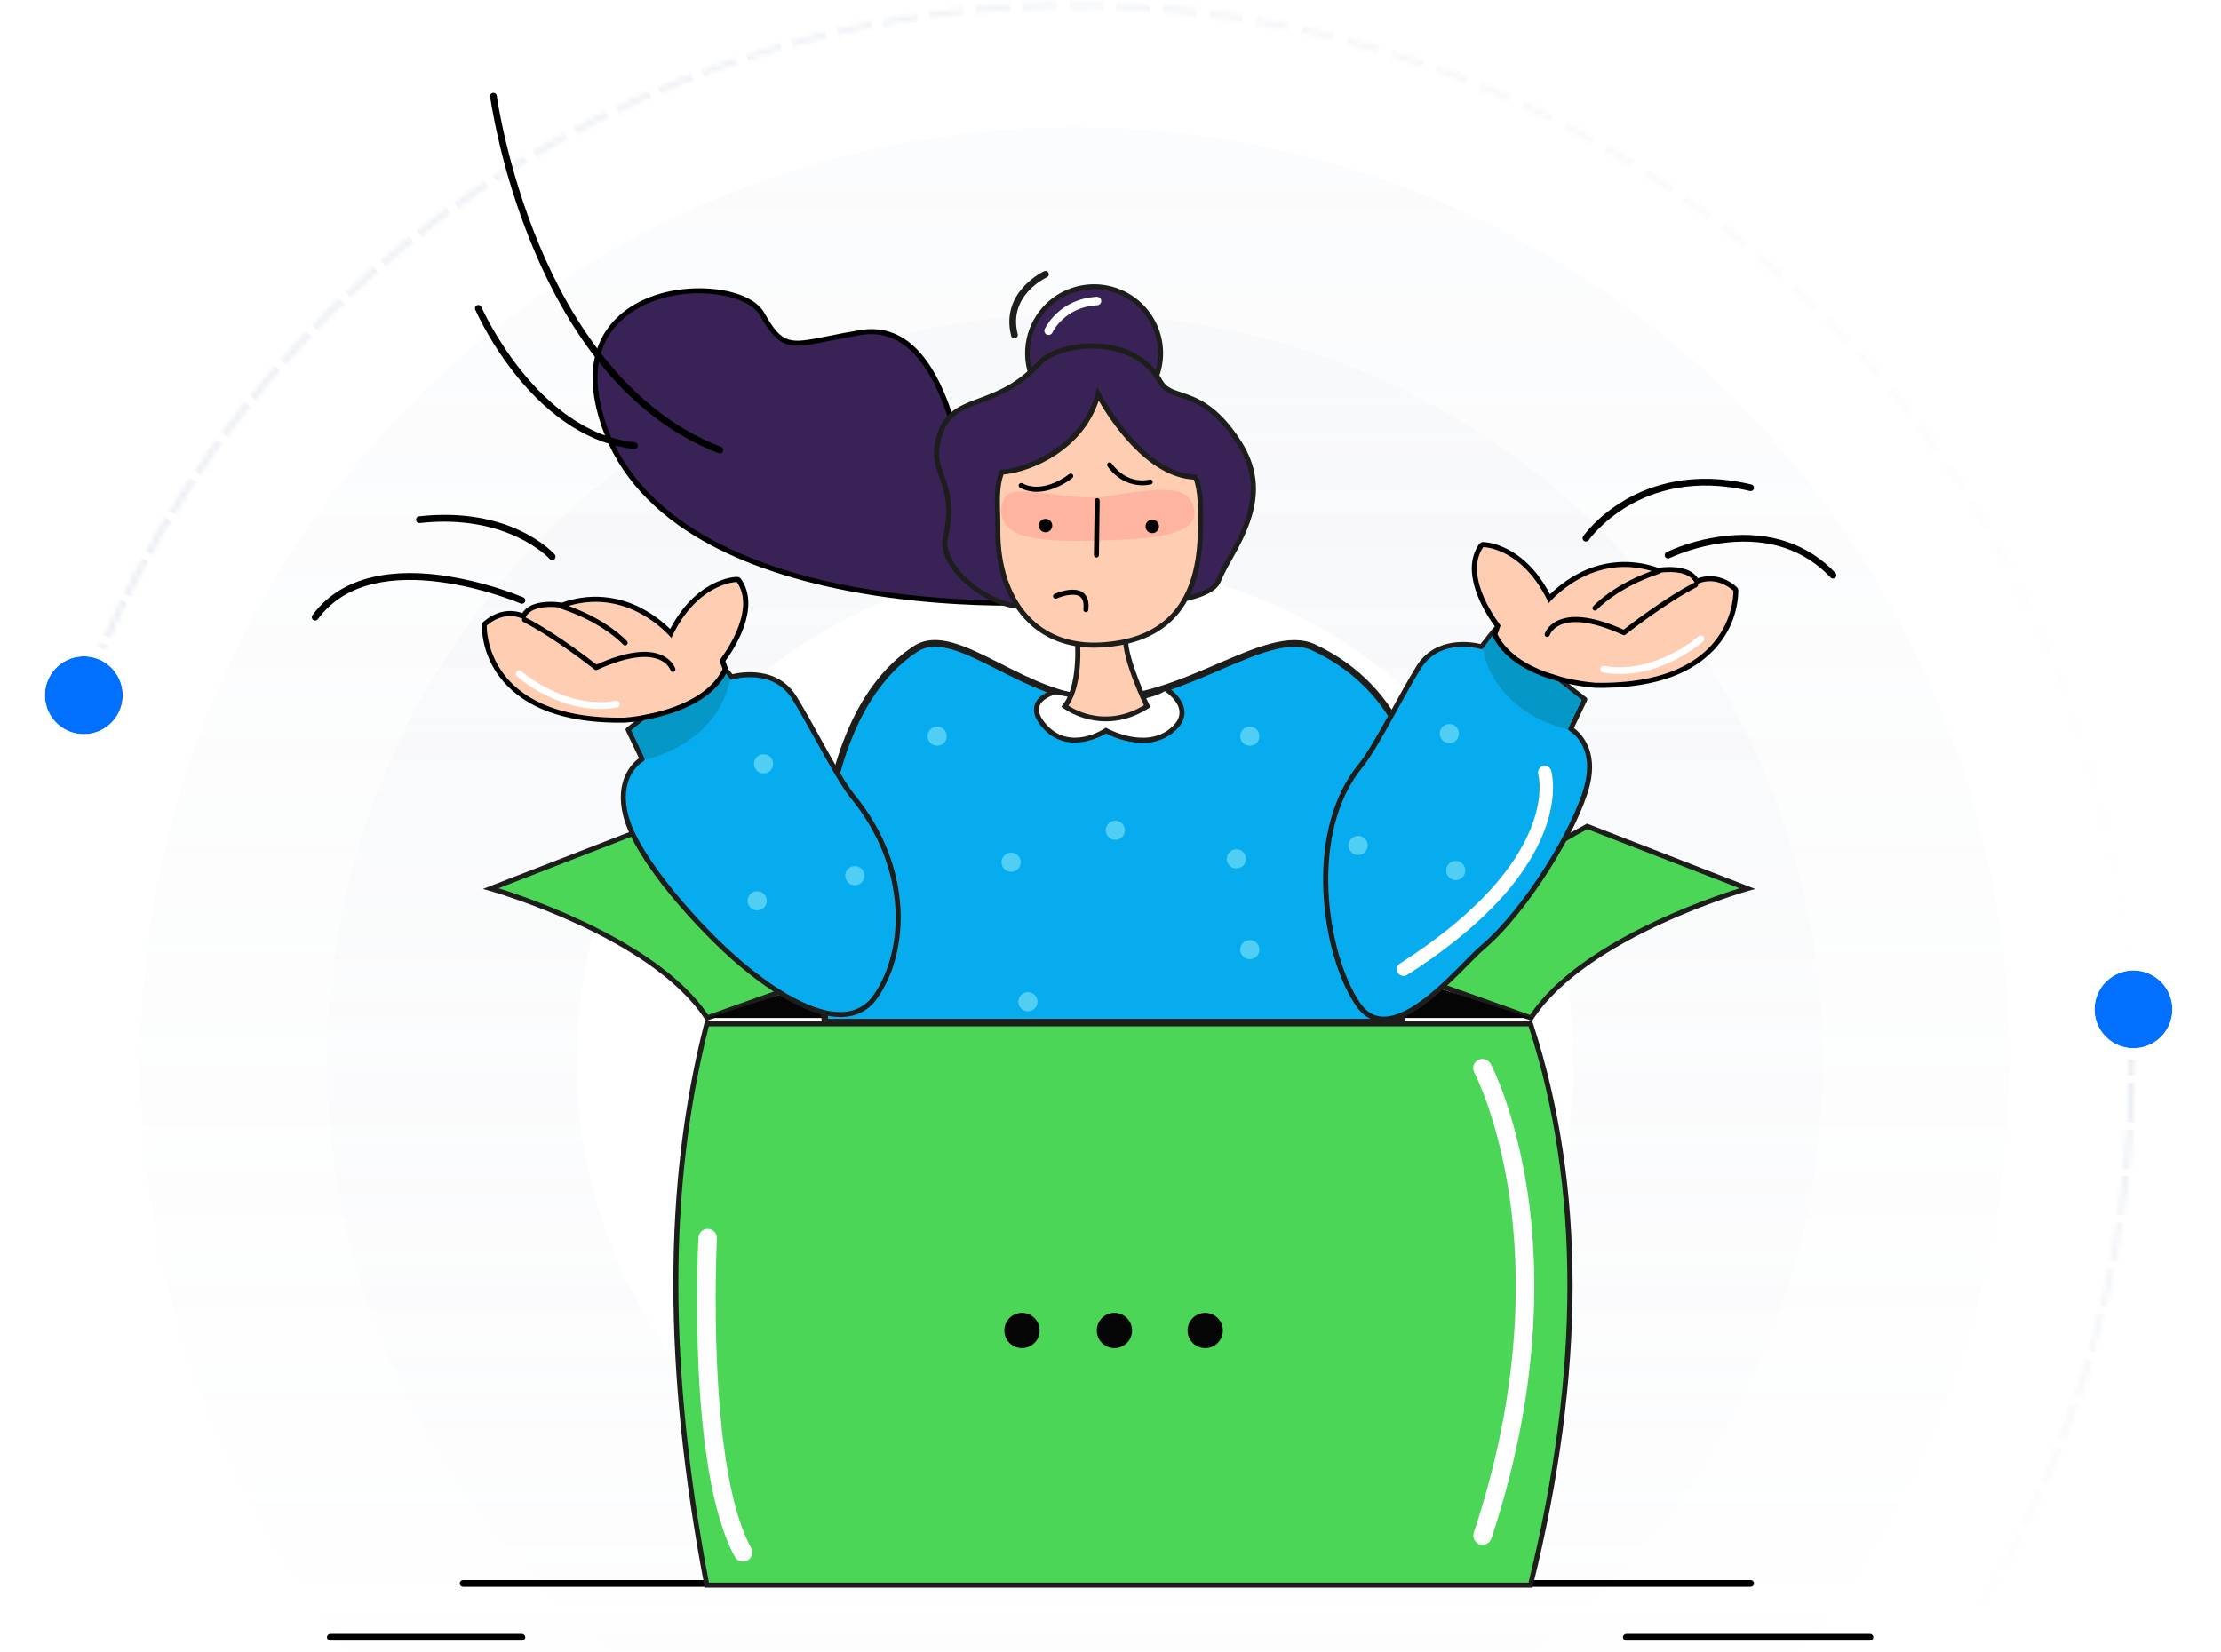 <svg width="406" height="302" viewBox="0 0 406 302" fill="none" xmlns="http://www.w3.org/2000/svg">
<mask id="mask0_14058_99867" style="mask-type:alpha" maskUnits="userSpaceOnUse" x="0" y="0" width="406" height="302">
<rect width="405.823" height="301.875" fill="#D9D9D9"/>
</mask>
<g mask="url(#mask0_14058_99867)">
<g opacity="0.5">
<mask id="path-2-inside-1_14058_99867" fill="white">
<path d="M389.978 202.565C391.994 156.308 377.371 110.86 348.758 74.459C320.146 38.057 279.438 13.112 234.015 4.144C188.591 -4.824 141.458 2.78 101.158 25.576C60.858 48.373 30.06 84.853 14.346 128.405L15.185 128.708C30.827 85.357 61.484 49.045 101.598 26.353C141.711 3.662 188.628 -3.907 233.842 5.02C279.056 13.946 319.576 38.777 348.056 75.01C376.537 111.244 391.093 156.483 389.086 202.526L389.978 202.565Z"/>
</mask>
<path d="M389.978 202.565C391.994 156.308 377.371 110.86 348.758 74.459C320.146 38.057 279.438 13.112 234.015 4.144C188.591 -4.824 141.458 2.78 101.158 25.576C60.858 48.373 30.06 84.853 14.346 128.405L15.185 128.708C30.827 85.357 61.484 49.045 101.598 26.353C141.711 3.662 188.628 -3.907 233.842 5.02C279.056 13.946 319.576 38.777 348.056 75.01C376.537 111.244 391.093 156.483 389.086 202.526L389.978 202.565Z" stroke="url(#paint0_linear_14058_99867)" stroke-width="2.848" stroke-dasharray="4.27 4.27" mask="url(#path-2-inside-1_14058_99867)"/>
</g>
<g opacity="0.5">
<mask id="path-3-inside-2_14058_99867" fill="white">
<path d="M14.604 260.572C30.489 304.063 61.43 340.422 101.818 363.061C142.206 385.699 189.369 393.118 234.758 383.973C280.146 374.827 320.755 349.723 349.225 313.21C377.695 276.697 392.14 231.192 389.943 184.943L389.051 184.986C391.238 231.021 376.859 276.316 348.521 312.661C320.182 349.006 279.76 373.994 234.581 383.098C189.402 392.201 142.457 384.816 102.254 362.282C62.052 339.748 31.254 303.556 15.442 260.266L14.604 260.572Z"/>
</mask>
<path d="M14.604 260.572C30.489 304.063 61.43 340.422 101.818 363.061C142.206 385.699 189.369 393.118 234.758 383.973C280.146 374.827 320.755 349.723 349.225 313.21C377.695 276.697 392.14 231.192 389.943 184.943L389.051 184.986C391.238 231.021 376.859 276.316 348.521 312.661C320.182 349.006 279.76 373.994 234.581 383.098C189.402 392.201 142.457 384.816 102.254 362.282C62.052 339.748 31.254 303.556 15.442 260.266L14.604 260.572Z" stroke="url(#paint1_linear_14058_99867)" stroke-width="2.848" stroke-dasharray="4.27 4.27" mask="url(#path-3-inside-2_14058_99867)"/>
</g>
<circle opacity="0.08" cx="196.502" cy="194.133" r="170.873" fill="url(#paint2_linear_14058_99867)"/>
<circle opacity="0.1" cx="196.505" cy="194.132" r="136.698" fill="url(#paint3_linear_14058_99867)"/>
<circle cx="196.504" cy="194.134" r="91.132" fill="white"/>
<g filter="url(#filter0_d_14058_99867)">
<circle cx="15.322" cy="125.09" r="7.12" transform="rotate(-2.504 15.322 125.09)" fill="#0170FF"/>
<circle cx="15.322" cy="125.09" r="8.138" transform="rotate(-2.504 15.322 125.09)" stroke="white" stroke-width="2.037"/>
</g>
<g filter="url(#filter1_d_14058_99867)">
<circle cx="389.993" cy="182.517" r="7.12" transform="rotate(-15.735 389.993 182.517)" fill="#0170FF"/>
<circle cx="389.993" cy="182.517" r="8.138" transform="rotate(-15.735 389.993 182.517)" stroke="white" stroke-width="2.037"/>
</g>
</g>
<path d="M320.021 290.14H84.656C84.493 290.14 84.336 290.075 84.221 289.96C84.106 289.844 84.041 289.688 84.041 289.525C84.041 289.362 84.106 289.206 84.221 289.091C84.336 288.975 84.493 288.911 84.656 288.911H320.021C320.184 288.911 320.34 288.975 320.455 289.091C320.571 289.206 320.635 289.362 320.635 289.525C320.635 289.688 320.571 289.844 320.455 289.96C320.34 290.075 320.184 290.14 320.021 290.14Z" fill="black"/>
<path d="M95.41 299.972H60.382C60.219 299.972 60.062 299.907 59.947 299.792C59.832 299.677 59.767 299.521 59.767 299.358C59.767 299.195 59.832 299.038 59.947 298.923C60.062 298.808 60.219 298.743 60.382 298.743H95.41C95.573 298.743 95.729 298.808 95.844 298.923C95.96 299.038 96.024 299.195 96.024 299.358C96.024 299.521 95.96 299.677 95.844 299.792C95.729 299.907 95.573 299.972 95.41 299.972Z" fill="black"/>
<path d="M341.837 299.972H297.283C297.12 299.972 296.964 299.907 296.849 299.792C296.734 299.677 296.669 299.521 296.669 299.358C296.669 299.195 296.734 299.038 296.849 298.923C296.964 298.808 297.12 298.743 297.283 298.743H341.837C342 298.743 342.156 298.808 342.271 298.923C342.387 299.038 342.451 299.195 342.451 299.358C342.451 299.521 342.387 299.677 342.271 299.792C342.156 299.907 342 299.972 341.837 299.972Z" fill="black"/>
<path d="M279.769 289.832H129.209C122.237 253.304 121.128 218.725 129.209 187.206H279.769C289.438 216.703 289.438 250.912 279.769 289.832Z" fill="#4BD657"/>
<path d="M280.129 290.293H128.828L128.758 289.918C121.19 250.262 121.19 216.626 128.758 187.092L128.847 186.745H280.098L280.202 187.052C285.03 201.779 287.478 217.901 287.478 234.985C287.478 252.069 285.02 270.536 280.212 289.943L280.129 290.293ZM129.59 289.371H279.41C288.892 250.997 288.901 216.786 279.434 187.666H129.569C122.142 216.894 122.142 250.17 129.59 289.371Z" fill="#1D1E1B"/>
<path d="M89.726 162.471C89.726 162.471 119.251 170.767 129.261 186.13L148.26 179.37C148.26 179.37 144.923 164.929 118.993 151.102L89.726 162.471Z" fill="#4BD657"/>
<path d="M129.074 186.686L128.874 186.379C119.072 171.323 89.894 162.993 89.6 162.91L88.272 162.538L119.023 150.592L119.211 150.693C132.678 157.874 139.97 165.23 143.715 170.137C147.805 175.496 148.674 179.112 148.708 179.263L148.8 179.662L129.074 186.686ZM91.139 162.412C96.915 164.222 120.498 172.263 129.446 185.571L147.694 179.078C146.923 176.694 141.856 163.866 118.962 151.606L91.139 162.412Z" fill="#1D1E1B"/>
<path d="M319.407 162.471C319.407 162.471 289.882 170.767 279.871 186.13L260.873 179.37C260.873 179.37 264.209 164.929 290.14 151.102L319.407 162.471Z" fill="#4BD657"/>
<path d="M280.058 186.687L260.332 179.666L260.424 179.266C260.457 179.116 261.327 175.499 265.417 170.14C269.162 165.224 276.454 157.877 289.921 150.697L290.109 150.595L320.86 162.542L319.532 162.913C319.225 162.996 290.059 171.342 280.258 186.382L280.058 186.687ZM261.438 179.082L279.686 185.574C288.634 172.267 312.216 164.225 317.993 162.416L290.17 151.609C267.285 163.854 262.209 176.694 261.438 179.082Z" fill="#1D1E1B"/>
<path d="M129.363 186.13L148.413 179.985H260.872L279.923 186.13H129.363Z" fill="#050505"/>
<path d="M186.822 246.508C188.603 246.508 190.048 245.063 190.048 243.281C190.048 241.5 188.603 240.055 186.822 240.055C185.04 240.055 183.595 241.5 183.595 243.281C183.595 245.063 185.04 246.508 186.822 246.508Z" fill="#050505"/>
<path d="M203.721 246.508C205.503 246.508 206.947 245.063 206.947 243.281C206.947 241.5 205.503 240.055 203.721 240.055C201.939 240.055 200.495 241.5 200.495 243.281C200.495 245.063 201.939 246.508 203.721 246.508Z" fill="#050505"/>
<path d="M220.313 246.508C222.095 246.508 223.539 245.063 223.539 243.281C223.539 241.5 222.095 240.055 220.313 240.055C218.531 240.055 217.087 241.5 217.087 243.281C217.087 245.063 218.531 246.508 220.313 246.508Z" fill="#050505"/>
<path d="M271.012 282.458C270.745 282.458 270.481 282.395 270.242 282.273C270.004 282.151 269.797 281.974 269.641 281.757C269.484 281.539 269.381 281.288 269.341 281.023C269.301 280.758 269.324 280.488 269.409 280.233C278.35 253.409 277.88 231.913 275.907 218.602C273.787 204.271 269.562 196.221 269.522 196.144C269.411 195.948 269.34 195.732 269.314 195.508C269.287 195.284 269.306 195.057 269.369 194.84C269.432 194.623 269.537 194.422 269.68 194.246C269.822 194.071 269.997 193.926 270.196 193.82C270.395 193.714 270.613 193.648 270.838 193.628C271.062 193.607 271.289 193.632 271.504 193.7C271.719 193.768 271.918 193.879 272.089 194.025C272.261 194.172 272.401 194.351 272.503 194.553C272.687 194.9 277.044 203.202 279.262 218.107C281.284 231.781 281.776 253.846 272.626 281.303C272.512 281.641 272.296 281.934 272.006 282.142C271.716 282.349 271.369 282.46 271.012 282.458Z" fill="white"/>
<path d="M135.815 285.531C135.513 285.531 135.215 285.45 134.955 285.296C134.694 285.142 134.48 284.92 134.334 284.655C125.599 268.745 127.574 228.02 127.676 226.296C127.687 226.074 127.742 225.857 127.838 225.656C127.933 225.455 128.067 225.275 128.232 225.126C128.397 224.977 128.589 224.862 128.799 224.788C129.008 224.713 129.23 224.681 129.452 224.692C129.674 224.703 129.891 224.758 130.092 224.854C130.293 224.949 130.473 225.083 130.622 225.248C130.77 225.413 130.886 225.605 130.96 225.815C131.035 226.024 131.067 226.246 131.056 226.468C131.034 226.883 129.028 267.949 137.302 283.026C137.444 283.284 137.516 283.574 137.511 283.867C137.507 284.161 137.426 284.448 137.276 284.701C137.127 284.954 136.914 285.163 136.659 285.309C136.404 285.454 136.115 285.531 135.821 285.531H135.815Z" fill="white"/>
<path d="M187.762 86.616C187.762 86.616 177.837 91.569 175.819 83.657C173.8 75.745 169.643 58.769 157.318 60.803C144.994 62.837 143.608 65.074 139.294 57.423C134.98 49.772 103.725 50.727 109.489 74.697C118.938 113.984 189.421 110.196 189.421 110.196L191.074 101.101L187.762 86.616Z" fill="#382256"/>
<path d="M184.563 110.74C178 110.74 165.667 110.309 152.915 107.618C141.943 105.304 132.795 101.798 125.725 97.192C116.845 91.409 111.238 83.872 109.053 74.793C107.79 69.541 108.186 65.025 110.233 61.368C111.963 58.295 114.894 55.856 118.71 54.359C126.582 51.265 137.18 52.691 139.709 57.183C143.052 63.123 144.318 62.868 151.385 61.445C153.053 61.11 154.946 60.729 157.257 60.348C169.855 58.277 174.156 75.134 176.206 83.239L176.283 83.547C176.737 85.332 177.659 86.555 179.023 87.178C182.419 88.733 187.522 86.232 187.572 86.207L188.097 85.946L191.56 101.079L191.541 101.174L189.824 110.629L189.461 110.647C189.39 110.647 187.59 110.74 184.563 110.74ZM127.762 53.619C124.78 53.607 121.821 54.148 119.036 55.217C114.341 57.06 106.917 62.029 109.938 74.574C114.759 94.63 136.055 103.119 153.075 106.708C170.094 110.297 186.416 109.839 189.025 109.738L190.592 101.094L187.43 87.267C185.962 87.904 181.767 89.452 178.618 88.011C176.986 87.264 175.892 85.839 175.364 83.768L175.287 83.46C173.29 75.622 169.142 59.309 157.383 61.251C155.087 61.629 153.204 62.007 151.545 62.342C144.478 63.771 142.56 64.155 138.885 57.632C137.549 55.25 132.986 53.619 127.762 53.619Z" fill="black"/>
<path d="M150.853 186.899C150.853 186.899 143.337 134.525 167.31 118.686C174.632 113.846 186.668 127.421 200.495 127.904C216.261 128.454 231.556 114.384 240.132 118.378C274.085 134.227 255.993 186.899 255.993 186.899H150.853Z" fill="#07ACEE"/>
<path d="M256.432 187.513H150.318L150.245 186.984C149.086 177.597 148.83 168.121 149.479 158.685C150.131 149.876 151.67 142.179 154.049 135.812C157.044 127.793 161.392 121.86 166.972 118.172C171.176 115.407 176.605 118.148 182.886 121.334C188.189 124.023 194.199 127.071 200.516 127.289C208.177 127.556 215.791 124.281 222.517 121.389C229.645 118.317 235.803 115.68 240.393 117.822C248.278 121.509 254.033 127.461 257.499 135.53C260.264 141.948 261.573 149.71 261.41 158.593C261.131 173.664 256.62 186.966 256.574 187.098L256.432 187.513ZM151.391 186.284H255.554C256.31 183.933 259.944 171.944 260.187 158.544C260.544 138.719 253.713 125.393 239.877 118.934C235.787 117.023 229.866 119.57 223.008 122.517C216.15 125.464 208.395 128.791 200.48 128.518C193.889 128.287 187.753 125.175 182.336 122.428C176.396 119.417 171.274 116.814 167.654 119.199C155.484 127.24 151.723 145.147 150.712 158.756C150.084 167.933 150.311 177.149 151.391 186.284Z" fill="#1D1D1B"/>
<path d="M192.967 126.475C192.967 126.475 186.514 128.057 191.123 132.974C195.732 137.89 202.185 133.588 202.185 133.588C202.185 133.588 209.252 137.583 214.168 133.588C219.084 129.594 212.939 125.827 212.939 125.827C212.939 125.827 207.715 129.806 192.967 126.475Z" fill="white"/>
<path d="M208.865 135.837C205.792 135.837 203.026 134.547 202.2 134.119C200.949 134.851 195.093 137.88 190.788 133.29C189.295 131.698 188.736 130.239 189.12 128.945C189.753 126.794 192.73 126.057 192.856 126.026L192.964 126.001L193.068 126.023C207.439 129.274 212.61 125.498 212.662 125.458L212.914 125.267L213.182 125.433C213.311 125.513 216.353 127.406 216.528 130.063C216.62 131.449 215.913 132.755 214.46 133.944C212.875 135.213 210.894 135.882 208.865 135.837ZM202.163 133.047L202.412 133.185C202.48 133.225 209.267 136.977 213.876 133.231C215.105 132.239 215.677 131.197 215.609 130.125C215.492 128.331 213.615 126.853 212.939 126.379C211.661 127.154 206.001 129.867 192.967 126.948C192.484 127.089 190.416 127.765 189.989 129.209C189.706 130.165 190.198 131.326 191.446 132.657C195.729 137.226 201.665 133.37 201.917 133.204L202.163 133.047Z" fill="#1D1D1B"/>
<path d="M196.808 115.306C196.808 115.306 198.037 124.831 194.657 129.133C194.657 129.133 201.417 134.356 209.713 129.133C209.713 129.133 204.489 118.378 206.026 115.306C207.562 112.233 196.808 115.306 196.808 115.306Z" fill="#FFCDB2"/>
<path d="M202.157 131.898C199.381 131.893 196.671 131.057 194.374 129.498L194.008 129.212L194.294 128.847C197.514 124.748 196.362 115.459 196.35 115.364L196.3 114.971L196.682 114.863C198.645 114.301 205.147 112.586 206.394 114.089C206.609 114.347 206.791 114.805 206.437 115.512C205.26 117.865 208.702 125.995 210.124 128.93L210.306 129.302L209.955 129.523C207.129 131.305 204.459 131.898 202.157 131.898ZM195.308 129.025C196.771 129.981 202.341 133.02 209.117 128.958C208.099 126.807 204.136 118.053 205.614 115.1C205.672 114.98 205.761 114.768 205.684 114.679C205.113 113.987 200.971 114.633 197.308 115.644C197.502 117.472 198.083 124.966 195.308 129.025Z" fill="#1D1D1B"/>
<path d="M185.439 61.869C185.302 61.869 185.17 61.824 185.062 61.741C184.954 61.657 184.876 61.54 184.842 61.408C182.79 53.358 190.782 49.621 190.865 49.584C190.939 49.551 191.018 49.533 191.099 49.53C191.179 49.528 191.26 49.541 191.336 49.569C191.411 49.598 191.481 49.641 191.539 49.697C191.598 49.752 191.646 49.818 191.679 49.892C191.712 49.965 191.731 50.045 191.733 50.126C191.736 50.206 191.723 50.287 191.694 50.362C191.665 50.438 191.622 50.507 191.567 50.566C191.512 50.625 191.445 50.673 191.372 50.706C191.064 50.844 184.237 54.064 186.035 61.104C186.055 61.182 186.059 61.264 186.047 61.343C186.035 61.423 186.008 61.5 185.967 61.57C185.925 61.639 185.871 61.699 185.806 61.748C185.741 61.796 185.667 61.831 185.589 61.85C185.54 61.864 185.489 61.87 185.439 61.869Z" fill="#1D1D1B"/>
<path d="M199.997 76.75C206.71 76.75 212.153 71.308 212.153 64.594C212.153 57.881 206.71 52.439 199.997 52.439C193.284 52.439 187.842 57.881 187.842 64.594C187.842 71.308 193.284 76.75 199.997 76.75Z" fill="#382256"/>
<path d="M200.003 77.205H199.813C197.318 77.167 194.89 76.391 192.837 74.974C190.783 73.557 189.196 71.563 188.275 69.244C187.354 66.925 187.142 64.385 187.664 61.945C188.186 59.505 189.42 57.275 191.209 55.536C192.692 54.097 194.506 53.044 196.491 52.469C198.476 51.895 200.572 51.817 202.595 52.242C204.617 52.668 206.504 53.584 208.09 54.909C209.675 56.234 210.911 57.929 211.688 59.844C212.465 61.759 212.76 63.836 212.546 65.891C212.333 67.947 211.618 69.918 210.464 71.633C209.31 73.347 207.753 74.752 205.929 75.724C204.105 76.695 202.07 77.204 200.003 77.205ZM200.003 52.894C196.902 52.872 193.918 54.083 191.71 56.261C189.501 58.438 188.248 61.404 188.226 64.505C188.204 67.607 189.415 70.59 191.592 72.799C193.77 75.008 196.736 76.261 199.838 76.283H200.009C203.08 76.28 206.027 75.071 208.214 72.915C210.401 70.76 211.653 67.831 211.701 64.761C211.746 61.659 210.558 58.667 208.397 56.441C206.236 54.216 203.28 52.94 200.178 52.894H200.003Z" fill="#1D1E1B"/>
<path d="M212.082 69.744C207.236 60.834 193.529 62.542 190.026 66.383C181.318 75.926 172.936 71.244 171.283 81.58C170.457 86.77 175.044 88.819 172.819 98.32C171.667 103.218 179.886 110.856 187.402 110.967C194.918 111.077 220.553 111.732 222.707 106.235C224.861 100.738 233.317 91.609 226.566 81.012C219.736 70.297 214.18 73.61 212.082 69.744Z" fill="#382256"/>
<path d="M194.851 111.502C192.7 111.502 190.531 111.477 188.42 111.443L187.39 111.428C182.114 111.351 176.965 107.793 174.411 104.52C172.663 102.277 171.935 100.037 172.365 98.215C173.659 92.725 172.626 89.812 171.717 87.24C171.081 85.442 170.487 83.743 170.835 81.509C171.79 75.515 174.964 74.326 178.983 72.823C182.216 71.612 185.879 70.242 189.686 66.063C191.852 63.688 197.14 62.339 201.976 62.929C206.757 63.51 210.487 65.851 212.478 69.517C213.191 70.823 214.365 71.216 215.987 71.757C218.787 72.694 222.621 73.972 226.941 80.753C232.417 89.357 228.189 96.956 225.098 102.511C224.36 103.763 223.702 105.06 223.125 106.395C221.469 110.647 208.177 111.502 194.851 111.502ZM199.647 63.722C195.49 63.722 191.821 65.098 190.368 66.693C186.41 71.029 182.471 72.503 179.306 73.686C175.422 75.14 172.614 76.188 171.744 81.654C171.437 83.657 171.962 85.175 172.586 86.933C173.539 89.621 174.617 92.672 173.262 98.424C172.897 99.961 173.569 101.936 175.136 103.955C177.561 107.062 182.431 110.435 187.402 110.509L188.432 110.524C196.319 110.653 220.326 111.038 222.274 106.072C222.865 104.7 223.541 103.366 224.299 102.078C227.276 96.725 231.366 89.397 226.17 81.263C222.025 74.759 218.372 73.539 215.702 72.66C214.015 72.098 212.558 71.612 211.676 69.984C209.833 66.585 206.349 64.416 201.872 63.872C201.134 63.777 200.391 63.727 199.647 63.722Z" fill="#1D1E1B"/>
<path d="M204.044 89.956C197.837 90.918 189.719 87.766 188.177 89.873C186.634 91.981 187.562 94.983 190.828 95.896C194.094 96.808 197.416 96.891 204.197 96.738C210.979 96.584 217.61 95.93 217.044 92.276C216.479 88.623 213.173 88.54 204.044 89.956Z" fill="#FFB49F"/>
<path d="M200.719 72.067C198.172 81.654 188.41 85.925 183.116 86.331C181.915 89.247 182.446 93.217 182.397 96.664C182.209 109.326 188.982 118.59 201.14 117.939C213.016 117.303 219.346 110.608 219.413 96.655C219.413 93.361 219.607 90.098 218.587 87.253C208.518 87.062 200.719 72.067 200.719 72.067Z" fill="#FFCDB2"/>
<path d="M199.976 118.431C195.219 118.431 191.102 116.876 188.008 113.898C183.986 110.03 181.828 103.906 181.936 96.658C181.936 95.804 181.936 94.894 181.899 94.012C181.829 91.269 181.752 88.432 182.689 86.156L182.797 85.891L183.079 85.87C188.801 85.43 197.914 80.821 200.286 71.948L200.593 70.798L201.143 71.852C201.22 72 208.933 86.601 218.618 86.792H218.925L219.032 87.099C219.954 89.683 219.926 92.63 219.896 95.484C219.896 95.874 219.896 96.267 219.896 96.661C219.862 103.636 218.24 108.998 215.072 112.599C211.975 116.123 207.301 118.074 201.186 118.403C200.771 118.421 200.369 118.431 199.976 118.431ZM183.442 86.764C182.683 88.826 182.753 91.45 182.827 93.988C182.852 94.879 182.876 95.797 182.864 96.67C182.763 103.664 184.818 109.544 188.653 113.235C191.818 116.28 196.132 117.748 201.131 117.478C213.068 116.842 218.903 110.03 218.968 96.655C218.968 96.258 218.968 95.865 218.968 95.472C218.999 92.691 219.026 90.055 218.258 87.701C209.581 87.277 202.769 76.593 200.842 73.26C197.886 82.17 188.853 86.232 183.442 86.764Z" fill="#1D1D1B"/>
<path d="M202.774 90.691C195.382 91.919 185.66 88.232 183.844 90.78C182.028 93.327 183.152 96.879 187.079 97.93C191.006 98.981 194.949 99.042 203.039 98.778C211.129 98.513 219.017 97.656 218.31 93.308C217.603 88.961 213.649 88.881 202.774 90.691Z" fill="#FFB49F"/>
<path d="M200.424 101.949C200.363 101.948 200.304 101.935 200.248 101.911C200.192 101.888 200.142 101.853 200.1 101.81C200.058 101.766 200.024 101.715 200.002 101.659C199.98 101.602 199.968 101.542 199.969 101.482L200.114 91.536C200.116 91.415 200.166 91.3 200.252 91.216C200.338 91.131 200.454 91.084 200.575 91.084C200.635 91.085 200.695 91.097 200.75 91.121C200.805 91.145 200.856 91.18 200.898 91.224C200.94 91.267 200.973 91.318 200.995 91.374C201.017 91.431 201.028 91.491 201.026 91.551L200.882 101.494C200.88 101.615 200.831 101.73 200.746 101.815C200.66 101.9 200.545 101.948 200.424 101.949Z" fill="black"/>
<path d="M191.673 61.245C191.562 61.246 191.452 61.222 191.351 61.175C191.167 61.089 191.024 60.933 190.955 60.743C190.885 60.552 190.894 60.342 190.979 60.157C191.083 59.933 193.606 54.627 200.504 54.273C200.708 54.263 200.907 54.334 201.058 54.471C201.21 54.608 201.3 54.799 201.311 55.003C201.321 55.207 201.249 55.406 201.113 55.557C200.976 55.709 200.785 55.8 200.581 55.81C194.648 56.117 192.472 60.612 192.38 60.803C192.317 60.937 192.217 61.05 192.092 61.129C191.967 61.207 191.821 61.248 191.673 61.245Z" fill="white"/>
<path d="M189.51 89.925C188.44 89.932 187.384 89.674 186.437 89.176C186.335 89.116 186.26 89.018 186.227 88.904C186.195 88.79 186.208 88.668 186.263 88.563C186.318 88.458 186.412 88.378 186.525 88.341C186.637 88.303 186.76 88.311 186.868 88.361C190.813 90.442 195.382 86.733 195.425 86.696C195.471 86.654 195.525 86.623 195.584 86.603C195.643 86.582 195.705 86.574 195.767 86.579C195.829 86.583 195.889 86.601 195.945 86.629C196 86.658 196.049 86.697 196.088 86.745C196.128 86.793 196.157 86.848 196.175 86.908C196.193 86.967 196.198 87.03 196.191 87.092C196.184 87.153 196.164 87.213 196.134 87.267C196.103 87.321 196.061 87.368 196.012 87.406C195.849 87.538 192.905 89.925 189.51 89.925Z" fill="black"/>
<path d="M208.908 88.739C207.276 88.739 204.606 88.214 202.455 85.264C202.384 85.165 202.354 85.042 202.373 84.921C202.393 84.8 202.459 84.692 202.558 84.62C202.657 84.549 202.781 84.519 202.902 84.538C203.022 84.558 203.13 84.624 203.202 84.723C206.118 88.749 209.962 87.734 210.14 87.688C210.256 87.656 210.38 87.671 210.486 87.728C210.592 87.785 210.672 87.881 210.709 87.996C210.742 88.112 210.729 88.236 210.671 88.343C210.614 88.449 210.517 88.529 210.401 88.564C209.913 88.684 209.411 88.743 208.908 88.739Z" fill="black"/>
<path d="M135.508 176.298C127.399 169.468 116.307 156.75 114.386 149.12C112.466 141.491 117.397 138.787 117.397 138.787L114.82 133.407L131.215 120.634L133.704 123.799C133.704 123.799 141.463 121.427 145.258 127.652C149.052 133.877 153.151 142.302 155.864 145.608C165.927 157.862 166.234 173.225 160.089 182.136C153.944 191.047 139.674 179.81 135.508 176.298Z" fill="#07ACEE"/>
<path d="M153.624 185.958C147.252 185.958 139.457 180.228 135.21 176.651C127.857 170.454 116.009 157.453 113.938 149.234C112.27 142.609 115.656 139.475 116.808 138.627L114.405 133.607C114.36 133.512 114.349 133.404 114.373 133.302C114.397 133.2 114.455 133.109 114.537 133.044L130.933 120.271C131.03 120.197 131.151 120.164 131.272 120.179C131.392 120.194 131.503 120.256 131.578 120.351L133.883 123.276C135.419 122.911 142.157 121.678 145.651 127.412C147.12 129.824 148.631 132.559 150.094 135.204C152.405 139.377 154.583 143.319 156.221 145.316C166.862 158.274 166.413 173.778 160.467 182.397C159.85 183.345 159.034 184.147 158.076 184.747C157.118 185.347 156.04 185.731 154.918 185.872C154.489 185.931 154.057 185.959 153.624 185.958ZM115.398 133.542L117.813 138.587C117.866 138.695 117.876 138.819 117.84 138.934C117.804 139.048 117.725 139.144 117.619 139.202C117.432 139.306 113.029 141.854 114.832 149.019C116.765 156.701 128.253 169.606 135.806 175.954C139.948 179.447 147.541 185.046 153.603 185.046C154.002 185.047 154.4 185.021 154.795 184.969C155.788 184.843 156.742 184.503 157.591 183.973C158.439 183.442 159.163 182.734 159.711 181.896C165.457 173.56 165.857 158.544 155.508 145.922C153.818 143.86 151.618 139.884 149.289 135.671C147.829 133.035 146.324 130.306 144.861 127.913C141.306 122.075 134.144 124.167 133.84 124.26C133.751 124.286 133.657 124.286 133.569 124.259C133.481 124.231 133.403 124.178 133.345 124.106L131.136 121.304L115.398 133.542Z" fill="#1D1D1B"/>
<path d="M117.939 138.907C117.939 138.907 130.933 136.366 133.492 124.18L131.129 120.993L115.413 133.49L117.939 138.907Z" fill="#0598C6"/>
<path d="M156.258 161.863C157.225 161.863 158.009 161.078 158.009 160.111C158.009 159.144 157.225 158.36 156.258 158.36C155.291 158.36 154.506 159.144 154.506 160.111C154.506 161.078 155.291 161.863 156.258 161.863Z" fill="#51CEF4"/>
<path d="M171.314 136.359C172.281 136.359 173.065 135.575 173.065 134.608C173.065 133.64 172.281 132.856 171.314 132.856C170.347 132.856 169.562 133.64 169.562 134.608C169.562 135.575 170.347 136.359 171.314 136.359Z" fill="#51CEF4"/>
<path d="M203.884 153.566C204.851 153.566 205.635 152.782 205.635 151.815C205.635 150.848 204.851 150.063 203.884 150.063C202.917 150.063 202.132 150.848 202.132 151.815C202.132 152.782 202.917 153.566 203.884 153.566Z" fill="#51CEF4"/>
<path d="M228.465 136.359C229.433 136.359 230.217 135.575 230.217 134.608C230.217 133.64 229.433 132.856 228.465 132.856C227.498 132.856 226.714 133.64 226.714 134.608C226.714 135.575 227.498 136.359 228.465 136.359Z" fill="#51CEF4"/>
<path d="M228.465 175.382C229.433 175.382 230.217 174.598 230.217 173.631C230.217 172.663 229.433 171.879 228.465 171.879C227.498 171.879 226.714 172.663 226.714 173.631C226.714 174.598 227.498 175.382 228.465 175.382Z" fill="#51CEF4"/>
<path d="M187.906 184.908C188.874 184.908 189.658 184.123 189.658 183.156C189.658 182.189 188.874 181.405 187.906 181.405C186.939 181.405 186.155 182.189 186.155 183.156C186.155 184.123 186.939 184.908 187.906 184.908Z" fill="#51CEF4"/>
<path d="M184.834 159.404C185.801 159.404 186.585 158.62 186.585 157.653C186.585 156.685 185.801 155.901 184.834 155.901C183.866 155.901 183.082 156.685 183.082 157.653C183.082 158.62 183.866 159.404 184.834 159.404Z" fill="#51CEF4"/>
<path d="M226.007 158.79C226.975 158.79 227.759 158.006 227.759 157.038C227.759 156.071 226.975 155.287 226.007 155.287C225.04 155.287 224.256 156.071 224.256 157.038C224.256 158.006 225.04 158.79 226.007 158.79Z" fill="#51CEF4"/>
<path d="M138.412 166.456C139.379 166.456 140.163 165.672 140.163 164.705C140.163 163.737 139.379 162.953 138.412 162.953C137.444 162.953 136.66 163.737 136.66 164.705C136.66 165.672 137.444 166.456 138.412 166.456Z" fill="#51CEF4"/>
<path d="M139.58 141.417C140.547 141.417 141.331 140.633 141.331 139.665C141.331 138.698 140.547 137.914 139.58 137.914C138.612 137.914 137.828 138.698 137.828 139.665C137.828 140.633 138.612 141.417 139.58 141.417Z" fill="#51CEF4"/>
<path d="M88.982 114.399C88.982 114.399 88.303 131.646 114.138 131.225C114.138 131.225 128.121 130.399 132.119 122.351L131.526 120.738C131.526 120.738 138.544 111.95 134.687 106.417C134.687 106.417 127.411 106.524 122.704 116.658C122.704 116.658 114.7 106.794 102.775 111.167C102.775 111.167 96.875 110.036 95.886 113.318C95.898 113.324 92.58 111.253 88.982 114.399Z" fill="#FFCDB2"/>
<path d="M91.256 113.011C92.007 112.727 92.81 112.607 93.611 112.66C94.412 112.713 95.192 112.937 95.899 113.318C96.206 112.307 96.974 111.714 97.893 111.376C99.961 110.62 102.788 111.161 102.788 111.161C114.713 106.788 122.717 116.652 122.717 116.652C125.636 110.353 129.551 107.928 132.098 106.994C132.926 106.668 133.8 106.471 134.688 106.41C138.544 111.941 131.526 120.732 131.526 120.732L132.119 122.345C130.386 125.833 126.776 127.965 123.242 129.262C120.305 130.307 117.245 130.965 114.138 131.219C88.303 131.64 88.982 114.393 88.982 114.393C89.648 113.794 90.419 113.323 91.256 113.004V113.011ZM90.949 112.135C90.004 112.493 89.133 113.022 88.38 113.696C88.287 113.779 88.211 113.881 88.158 113.994C88.105 114.108 88.076 114.231 88.073 114.356C88.15 118.51 89.829 122.473 92.759 125.418C97.266 130.027 104.471 132.288 114.172 132.132H114.212C117.41 131.873 120.559 131.195 123.58 130.116C128.223 128.414 131.382 125.931 132.967 122.742C133.024 122.629 133.056 122.506 133.063 122.38C133.07 122.254 133.051 122.128 133.007 122.01L132.592 120.877C133.993 118.975 139.211 111.238 135.465 105.867C135.379 105.742 135.263 105.64 135.128 105.571C134.993 105.502 134.843 105.468 134.691 105.47C133.699 105.532 132.722 105.748 131.797 106.109C129.123 107.09 125.421 109.431 122.499 115.02C121.066 113.613 119.448 112.408 117.69 111.437C115.433 110.16 112.926 109.387 110.342 109.171C107.758 108.956 105.157 109.303 102.72 110.19C101.927 110.07 99.512 109.787 97.592 110.497C96.73 110.785 95.986 111.346 95.472 112.095C94.01 111.575 92.412 111.586 90.958 112.126L90.949 112.135Z" fill="black"/>
<path d="M123.156 122.84H123.131C123.014 122.875 122.888 122.862 122.78 122.804C122.672 122.747 122.591 122.649 122.554 122.533C122.535 122.477 122.145 121.331 120.575 120.64C118.864 119.881 115.493 119.586 109.169 122.483C109.091 122.518 109.004 122.531 108.919 122.52C108.834 122.51 108.754 122.476 108.687 122.422C108.613 122.367 101.423 116.658 95.689 113.739C95.633 113.712 95.583 113.675 95.542 113.628C95.501 113.582 95.469 113.528 95.449 113.469C95.429 113.41 95.421 113.348 95.425 113.286C95.43 113.225 95.447 113.164 95.475 113.109C95.503 113.054 95.542 113.004 95.589 112.964C95.637 112.925 95.692 112.894 95.751 112.876C95.81 112.858 95.873 112.852 95.934 112.858C95.996 112.864 96.056 112.882 96.111 112.912C101.356 115.582 107.771 120.529 109.04 121.516C114.264 119.168 118.292 118.597 120.993 119.81C122.941 120.689 123.42 122.201 123.451 122.268C123.486 122.383 123.475 122.507 123.42 122.614C123.365 122.721 123.27 122.802 123.156 122.84Z" fill="black"/>
<path d="M114.433 117.994C114.346 118.025 114.251 118.03 114.162 118.007C114.072 117.985 113.991 117.936 113.929 117.868C113.892 117.828 110.196 113.8 102.523 111.283C102.406 111.245 102.309 111.162 102.254 111.052C102.198 110.942 102.188 110.815 102.227 110.698C102.265 110.581 102.348 110.484 102.458 110.428C102.568 110.373 102.695 110.363 102.812 110.401C110.736 113.001 114.463 117.075 114.617 117.247C114.658 117.292 114.69 117.345 114.71 117.403C114.731 117.46 114.74 117.521 114.737 117.582C114.734 117.642 114.718 117.702 114.692 117.757C114.666 117.812 114.629 117.861 114.583 117.902C114.539 117.942 114.488 117.973 114.433 117.994Z" fill="black"/>
<path d="M112.885 129.329L112.78 129.36C102.981 131.087 94.842 123.961 94.501 123.657C94.379 123.548 94.305 123.395 94.295 123.232C94.285 123.069 94.341 122.908 94.45 122.786C94.559 122.664 94.712 122.59 94.875 122.58C95.039 122.571 95.199 122.626 95.321 122.735C95.401 122.806 103.365 129.768 112.565 128.143C112.72 128.109 112.883 128.137 113.018 128.22C113.153 128.303 113.251 128.436 113.291 128.59C113.331 128.744 113.309 128.907 113.231 129.045C113.153 129.184 113.025 129.287 112.872 129.332L112.885 129.329Z" fill="white"/>
<path d="M271.012 173.225C279.121 166.395 288.219 151.219 290.136 143.59C292.054 135.96 287.125 133.256 287.125 133.256L289.7 127.876L273.307 115.103L270.816 118.268C270.816 118.268 263.057 115.896 259.265 122.121C255.474 128.346 251.369 136.771 248.656 140.078C238.593 152.331 242.129 174.762 248.275 183.672C254.42 192.583 266.846 176.737 271.012 173.225Z" fill="#07ACEE"/>
<path d="M252.948 186.815C252.767 186.815 252.589 186.816 252.41 186.794C250.613 186.634 249.095 185.672 247.896 183.933C244.596 179.152 242.311 171.188 241.926 163.15C241.472 153.64 243.736 145.328 248.299 139.798C249.94 137.8 252.118 133.858 254.426 129.686C255.888 127.04 257.4 124.305 258.872 121.893C262.366 116.16 269.116 117.392 270.64 117.758L272.945 114.832C273.02 114.736 273.13 114.674 273.251 114.659C273.372 114.644 273.494 114.678 273.59 114.753L289.983 127.526C290.067 127.589 290.126 127.68 290.15 127.783C290.174 127.886 290.161 127.993 290.115 128.088L287.712 133.109C288.864 133.957 292.251 137.103 290.582 143.715C288.622 151.505 279.342 166.822 271.31 173.591L271.003 173.237L271.31 173.591C270.585 174.205 269.58 175.216 268.419 176.393C264.283 180.566 258.107 186.815 252.948 186.815ZM267.39 118.268C264.95 118.268 261.711 119.002 259.665 122.36C258.205 124.754 256.697 127.483 255.237 130.119C252.911 134.331 250.711 138.307 249.018 140.369C244.6 145.749 242.412 153.824 242.855 163.107C243.223 170.862 245.503 178.833 248.659 183.411C249.71 184.947 250.966 185.74 252.496 185.869C252.65 185.881 252.807 185.888 252.966 185.888C257.729 185.888 263.746 179.801 267.768 175.726C268.948 174.534 269.964 173.505 270.72 172.866C278.632 166.201 287.764 151.133 289.694 143.473C291.501 136.307 287.098 133.76 286.907 133.64C286.801 133.583 286.721 133.487 286.686 133.372C286.65 133.257 286.661 133.132 286.717 133.026L289.132 127.98L273.391 115.72L271.184 118.523C271.126 118.595 271.048 118.649 270.959 118.676C270.87 118.703 270.775 118.704 270.687 118.676C269.609 118.392 268.498 118.255 267.384 118.268H267.39Z" fill="#1D1D1B"/>
<path d="M286.581 133.376C286.581 133.376 273.59 130.835 271.027 118.649L273.393 115.462L289.11 127.959L286.581 133.376Z" fill="#0598C6"/>
<path d="M248.262 156.332C249.229 156.332 250.014 155.548 250.014 154.58C250.014 153.613 249.229 152.829 248.262 152.829C247.295 152.829 246.511 153.613 246.511 154.58C246.511 155.548 247.295 156.332 248.262 156.332Z" fill="#51CEF4"/>
<path d="M266.111 160.925C267.079 160.925 267.863 160.141 267.863 159.174C267.863 158.207 267.079 157.422 266.111 157.422C265.144 157.422 264.36 158.207 264.36 159.174C264.36 160.141 265.144 160.925 266.111 160.925Z" fill="#51CEF4"/>
<path d="M264.94 135.886C265.908 135.886 266.692 135.102 266.692 134.135C266.692 133.167 265.908 132.383 264.94 132.383C263.973 132.383 263.189 133.167 263.189 134.135C263.189 135.102 263.973 135.886 264.94 135.886Z" fill="#51CEF4"/>
<path d="M316.853 108.017C316.853 108.017 317.529 125.264 291.694 124.843C291.694 124.843 277.714 124.017 273.716 115.97L274.306 114.359C274.306 114.359 267.292 105.569 271.148 100.035C271.148 100.035 278.42 100.142 283.115 110.276C283.115 110.276 291.12 100.413 303.048 104.785C303.048 104.785 308.944 103.657 309.934 106.936C309.934 106.945 313.262 104.859 316.853 108.017Z" fill="#FFCDB2"/>
<path d="M314.576 106.631C315.414 106.949 316.186 107.419 316.853 108.017C316.853 108.017 317.529 125.264 291.694 124.843C288.588 124.589 285.529 123.931 282.593 122.886C279.059 121.589 275.449 119.46 273.716 115.969L274.306 114.359C274.306 114.359 267.291 105.568 271.147 100.034C272.035 100.097 272.908 100.294 273.737 100.618C276.282 101.54 280.19 103.977 283.115 110.276C283.115 110.276 291.119 100.412 303.047 104.785C303.047 104.785 305.874 104.244 307.942 105.003C308.864 105.338 309.629 105.925 309.933 106.945C310.64 106.564 311.42 106.339 312.221 106.286C313.022 106.233 313.825 106.353 314.576 106.638V106.631ZM314.883 105.765C313.429 105.227 311.831 105.216 310.37 105.734C309.856 104.985 309.111 104.424 308.25 104.136C306.326 103.433 303.911 103.715 303.121 103.829C300.684 102.943 298.084 102.596 295.499 102.811C292.915 103.027 290.408 103.799 288.151 105.077C286.393 106.047 284.775 107.252 283.343 108.659C280.417 103.07 276.718 100.729 274.045 99.749C273.118 99.387 272.14 99.171 271.147 99.109C270.996 99.107 270.845 99.141 270.71 99.211C270.575 99.28 270.459 99.381 270.373 99.506C266.63 104.877 271.845 112.614 273.249 114.516L272.831 115.65C272.788 115.768 272.769 115.894 272.777 116.02C272.784 116.146 272.817 116.268 272.874 116.381C274.456 119.573 277.615 122.053 282.261 123.755C285.283 124.833 288.432 125.509 291.629 125.768H291.67C301.37 125.925 308.569 123.666 313.083 119.054C316.017 116.106 317.696 112.136 317.769 107.977C317.764 107.852 317.734 107.73 317.681 107.616C317.628 107.503 317.554 107.401 317.461 107.317C316.708 106.643 315.837 106.114 314.892 105.756L314.883 105.765Z" fill="black"/>
<path d="M282.676 116.458H282.7C282.818 116.494 282.945 116.481 283.054 116.424C283.163 116.366 283.244 116.268 283.281 116.151C283.3 116.095 283.687 114.949 285.257 114.258C286.972 113.502 290.342 113.204 296.666 116.102C296.744 116.136 296.83 116.149 296.915 116.139C297 116.129 297.08 116.096 297.148 116.043C297.219 115.985 304.409 110.276 310.146 107.357C310.202 107.33 310.252 107.293 310.293 107.246C310.334 107.2 310.366 107.146 310.386 107.087C310.406 107.029 310.414 106.966 310.41 106.905C310.405 106.843 310.388 106.782 310.36 106.727C310.332 106.672 310.293 106.623 310.245 106.583C310.198 106.543 310.143 106.513 310.084 106.494C310.025 106.476 309.962 106.47 309.901 106.476C309.839 106.482 309.779 106.501 309.725 106.53C304.48 109.2 298.064 114.147 296.792 115.134C291.568 112.786 287.543 112.215 284.842 113.431C282.894 114.31 282.415 115.819 282.384 115.89C282.35 116.004 282.362 116.126 282.417 116.232C282.471 116.338 282.564 116.419 282.676 116.458Z" fill="black"/>
<path d="M291.403 111.619C291.49 111.65 291.584 111.655 291.674 111.633C291.764 111.61 291.844 111.562 291.906 111.493C291.943 111.453 295.64 107.425 303.309 104.908C303.371 104.893 303.429 104.865 303.48 104.826C303.531 104.788 303.574 104.739 303.605 104.683C303.636 104.627 303.655 104.565 303.661 104.501C303.667 104.437 303.66 104.373 303.64 104.312C303.62 104.252 303.588 104.195 303.545 104.148C303.503 104.1 303.45 104.062 303.392 104.035C303.334 104.008 303.271 103.994 303.207 103.993C303.143 103.992 303.079 104.004 303.02 104.029C295.099 106.626 291.372 110.703 291.218 110.875C291.177 110.92 291.145 110.973 291.125 111.03C291.104 111.088 291.095 111.149 291.098 111.209C291.101 111.27 291.117 111.33 291.143 111.385C291.169 111.44 291.206 111.489 291.252 111.53C291.296 111.569 291.347 111.599 291.403 111.619Z" fill="black"/>
<path d="M292.951 122.947C292.984 122.962 293.019 122.973 293.055 122.978C302.854 124.708 310.994 117.579 311.335 117.275C311.457 117.166 311.531 117.013 311.54 116.849C311.549 116.685 311.493 116.525 311.384 116.403C311.274 116.28 311.121 116.206 310.957 116.197C310.794 116.188 310.633 116.244 310.511 116.353C310.434 116.424 302.47 123.387 293.27 121.764C293.118 121.738 292.961 121.769 292.831 121.853C292.701 121.936 292.608 122.066 292.569 122.215C292.53 122.365 292.549 122.524 292.622 122.66C292.695 122.796 292.817 122.9 292.963 122.95L292.951 122.947Z" fill="white"/>
<path d="M198.498 111.926H198.445C198.324 111.912 198.213 111.85 198.137 111.755C198.061 111.659 198.026 111.537 198.04 111.416C198.175 110.269 197.969 109.486 197.425 109.093C196.325 108.288 193.965 109.062 193.151 109.431C193.096 109.456 193.036 109.47 192.976 109.472C192.915 109.474 192.854 109.463 192.798 109.442C192.741 109.421 192.689 109.388 192.645 109.347C192.6 109.305 192.565 109.256 192.54 109.2C192.515 109.145 192.501 109.085 192.499 109.025C192.497 108.964 192.507 108.904 192.528 108.847C192.55 108.79 192.582 108.738 192.624 108.694C192.665 108.649 192.715 108.614 192.77 108.589C192.912 108.527 196.215 107.052 197.969 108.349C198.796 108.964 199.124 110.021 198.949 111.52C198.936 111.631 198.883 111.733 198.8 111.808C198.717 111.882 198.609 111.924 198.498 111.926Z" fill="black"/>
<path d="M191.123 97.331C191.802 97.331 192.352 96.78 192.352 96.102C192.352 95.423 191.802 94.873 191.123 94.873C190.444 94.873 189.894 95.423 189.894 96.102C189.894 96.78 190.444 97.331 191.123 97.331Z" fill="black"/>
<path d="M210.634 97.484C211.313 97.484 211.863 96.934 211.863 96.255C211.863 95.577 211.313 95.026 210.634 95.026C209.956 95.026 209.405 95.577 209.405 96.255C209.405 96.934 209.956 97.484 210.634 97.484Z" fill="black"/>
<path d="M131.575 82.904C131.499 82.904 131.425 82.889 131.354 82.862C123.402 79.789 116.258 74.455 110.113 66.976C105.215 61.015 100.941 53.69 97.407 45.206C93.746 36.361 91.12 27.123 89.581 17.675C89.57 17.594 89.576 17.512 89.596 17.434C89.617 17.355 89.653 17.281 89.703 17.216C89.752 17.151 89.814 17.097 89.884 17.056C89.954 17.015 90.032 16.989 90.113 16.978C90.193 16.967 90.275 16.972 90.354 16.993C90.433 17.014 90.507 17.05 90.572 17.099C90.636 17.148 90.691 17.21 90.732 17.28C90.773 17.351 90.799 17.429 90.81 17.509C90.81 17.638 92.614 30.479 98.562 44.761C104.032 57.884 114.233 74.95 131.806 81.716C131.94 81.767 132.053 81.863 132.123 81.989C132.194 82.114 132.218 82.261 132.192 82.403C132.165 82.544 132.09 82.672 131.979 82.764C131.868 82.856 131.729 82.905 131.585 82.904H131.575Z" fill="black"/>
<path d="M115.951 82.087H115.883C108.168 81.255 100.701 76.578 94.292 68.568C91.359 64.891 88.869 60.881 86.874 56.621C86.842 56.547 86.825 56.468 86.823 56.387C86.822 56.306 86.836 56.226 86.866 56.15C86.895 56.075 86.939 56.007 86.995 55.949C87.051 55.89 87.118 55.844 87.192 55.812C87.266 55.779 87.346 55.762 87.427 55.76C87.508 55.759 87.588 55.773 87.663 55.803C87.738 55.832 87.807 55.876 87.865 55.932C87.923 55.989 87.97 56.056 88.002 56.13C88.1 56.36 98.142 78.944 116.015 80.877C116.178 80.885 116.331 80.958 116.441 81.079C116.55 81.201 116.606 81.361 116.598 81.523C116.589 81.686 116.516 81.839 116.395 81.949C116.274 82.058 116.114 82.114 115.951 82.106V82.087Z" fill="black"/>
<path d="M57.616 113.462C57.503 113.462 57.391 113.431 57.294 113.372C57.197 113.313 57.119 113.228 57.067 113.126C57.016 113.025 56.993 112.912 57.002 112.798C57.011 112.685 57.051 112.577 57.118 112.485C61.657 106.263 69.787 103.731 80.627 105.172C85.781 105.904 90.826 107.259 95.653 109.21C95.802 109.274 95.921 109.395 95.981 109.547C96.042 109.698 96.04 109.868 95.975 110.018C95.911 110.168 95.789 110.286 95.638 110.346C95.486 110.407 95.317 110.405 95.167 110.34C94.9 110.223 68.454 99.03 58.114 113.21C58.057 113.288 57.982 113.352 57.895 113.396C57.809 113.44 57.713 113.462 57.616 113.462Z" fill="black"/>
<path d="M100.941 102.401C100.855 102.4 100.769 102.382 100.69 102.347C100.611 102.311 100.541 102.259 100.483 102.195C100.406 102.112 92.783 93.856 76.735 95.638C76.654 95.647 76.572 95.639 76.494 95.617C76.416 95.594 76.344 95.556 76.28 95.505C76.217 95.455 76.164 95.392 76.125 95.321C76.086 95.25 76.061 95.171 76.052 95.091C76.044 95.01 76.051 94.928 76.073 94.85C76.096 94.772 76.134 94.7 76.185 94.636C76.236 94.573 76.298 94.52 76.369 94.481C76.441 94.442 76.519 94.418 76.6 94.409C93.318 92.55 101.076 101.009 101.399 101.371C101.478 101.46 101.529 101.569 101.547 101.686C101.565 101.803 101.549 101.923 101.501 102.031C101.453 102.139 101.374 102.231 101.275 102.295C101.175 102.36 101.059 102.394 100.941 102.394V102.401Z" fill="black"/>
<path d="M256.571 178.449C256.305 178.449 256.046 178.363 255.833 178.204C255.62 178.045 255.465 177.821 255.39 177.565C255.315 177.31 255.325 177.038 255.418 176.789C255.512 176.539 255.683 176.327 255.907 176.184C285.509 157.238 281.251 141.771 281.204 141.626C281.11 141.314 281.143 140.977 281.297 140.689C281.451 140.402 281.713 140.187 282.025 140.093C282.337 139.998 282.674 140.032 282.961 140.186C283.249 140.339 283.464 140.601 283.558 140.913C283.613 141.098 284.879 145.476 282.139 152.328C278.577 161.239 270.198 169.959 257.25 178.255C257.047 178.385 256.811 178.452 256.571 178.449Z" fill="white"/>
<path d="M335.077 105.781C334.994 105.781 334.911 105.764 334.835 105.731C334.758 105.698 334.689 105.65 334.632 105.59C329.807 100.52 323.416 98.369 315.63 99.205C312.04 99.6 308.533 100.553 305.236 102.029C305.163 102.072 305.082 102.099 304.998 102.109C304.914 102.119 304.829 102.111 304.748 102.087C304.667 102.063 304.592 102.022 304.527 101.968C304.463 101.913 304.41 101.846 304.373 101.77C304.336 101.694 304.315 101.611 304.311 101.527C304.307 101.442 304.32 101.358 304.351 101.279C304.381 101.2 304.427 101.128 304.486 101.068C304.545 101.008 304.616 100.96 304.695 100.929C308.1 99.383 311.731 98.391 315.449 97.988C323.536 97.109 330.474 99.448 335.51 104.748C335.593 104.835 335.649 104.945 335.67 105.063C335.692 105.182 335.678 105.304 335.63 105.414C335.583 105.525 335.504 105.619 335.404 105.685C335.303 105.752 335.185 105.787 335.065 105.787L335.077 105.781Z" fill="black"/>
<path d="M289.909 99.02C289.797 99.02 289.687 98.989 289.591 98.931C289.495 98.873 289.417 98.79 289.365 98.69C289.313 98.591 289.29 98.479 289.297 98.368C289.304 98.256 289.341 98.148 289.405 98.056C289.51 97.905 291.999 94.368 297.05 91.422C301.705 88.702 309.491 86.002 320.165 88.592C320.323 88.63 320.46 88.73 320.544 88.869C320.629 89.008 320.655 89.174 320.617 89.332C320.579 89.49 320.479 89.626 320.34 89.711C320.202 89.796 320.035 89.822 319.877 89.784C309.626 87.301 302.172 89.867 297.72 92.454C292.883 95.269 290.437 98.722 290.413 98.756C290.356 98.838 290.281 98.904 290.194 98.95C290.106 98.996 290.008 99.02 289.909 99.02Z" fill="black"/>
<defs>
<filter id="filter0_d_14058_99867" x="-4.02" y="107.785" width="38.684" height="38.684" filterUnits="userSpaceOnUse" color-interpolation-filters="sRGB">
<feFlood flood-opacity="0" result="BackgroundImageFix"/>
<feColorMatrix in="SourceAlpha" type="matrix" values="0 0 0 0 0 0 0 0 0 0 0 0 0 0 0 0 0 0 127 0" result="hardAlpha"/>
<feOffset dy="2.037"/>
<feGaussianBlur stdDeviation="5.093"/>
<feComposite in2="hardAlpha" operator="out"/>
<feColorMatrix type="matrix" values="0 0 0 0 0 0 0 0 0 0 0 0 0 0 0 0 0 0 0.05 0"/>
<feBlend mode="normal" in2="BackgroundImageFix" result="effect1_dropShadow_14058_99867"/>
<feBlend mode="normal" in="SourceGraphic" in2="effect1_dropShadow_14058_99867" result="shape"/>
</filter>
<filter id="filter1_d_14058_99867" x="370.649" y="165.21" width="38.689" height="38.688" filterUnits="userSpaceOnUse" color-interpolation-filters="sRGB">
<feFlood flood-opacity="0" result="BackgroundImageFix"/>
<feColorMatrix in="SourceAlpha" type="matrix" values="0 0 0 0 0 0 0 0 0 0 0 0 0 0 0 0 0 0 127 0" result="hardAlpha"/>
<feOffset dy="2.037"/>
<feGaussianBlur stdDeviation="5.093"/>
<feComposite in2="hardAlpha" operator="out"/>
<feColorMatrix type="matrix" values="0 0 0 0 0 0 0 0 0 0 0 0 0 0 0 0 0 0 0.05 0"/>
<feBlend mode="normal" in2="BackgroundImageFix" result="effect1_dropShadow_14058_99867"/>
<feBlend mode="normal" in="SourceGraphic" in2="effect1_dropShadow_14058_99867" result="shape"/>
</filter>
<linearGradient id="paint0_linear_14058_99867" x1="20.454" y1="112.038" x2="392.052" y2="200.547" gradientUnits="userSpaceOnUse">
<stop stop-color="#CDD5E2"/>
<stop offset="1" stop-color="#CDD5E2" stop-opacity="0"/>
</linearGradient>
<linearGradient id="paint1_linear_14058_99867" x1="391.41" y1="195.437" x2="353.85" y2="294.044" gradientUnits="userSpaceOnUse">
<stop stop-color="#CDD5E2"/>
<stop offset="1" stop-color="#CDD5E2" stop-opacity="0"/>
</linearGradient>
<linearGradient id="paint2_linear_14058_99867" x1="196.502" y1="23.261" x2="196.502" y2="365.006" gradientUnits="userSpaceOnUse">
<stop stop-color="#CDD5E2"/>
<stop offset="1" stop-color="#CDD5E2" stop-opacity="0"/>
</linearGradient>
<linearGradient id="paint3_linear_14058_99867" x1="196.505" y1="57.434" x2="196.505" y2="330.83" gradientUnits="userSpaceOnUse">
<stop stop-color="#CDD5E2"/>
<stop offset="1" stop-color="#CDD5E2" stop-opacity="0"/>
</linearGradient>
</defs>
</svg>
